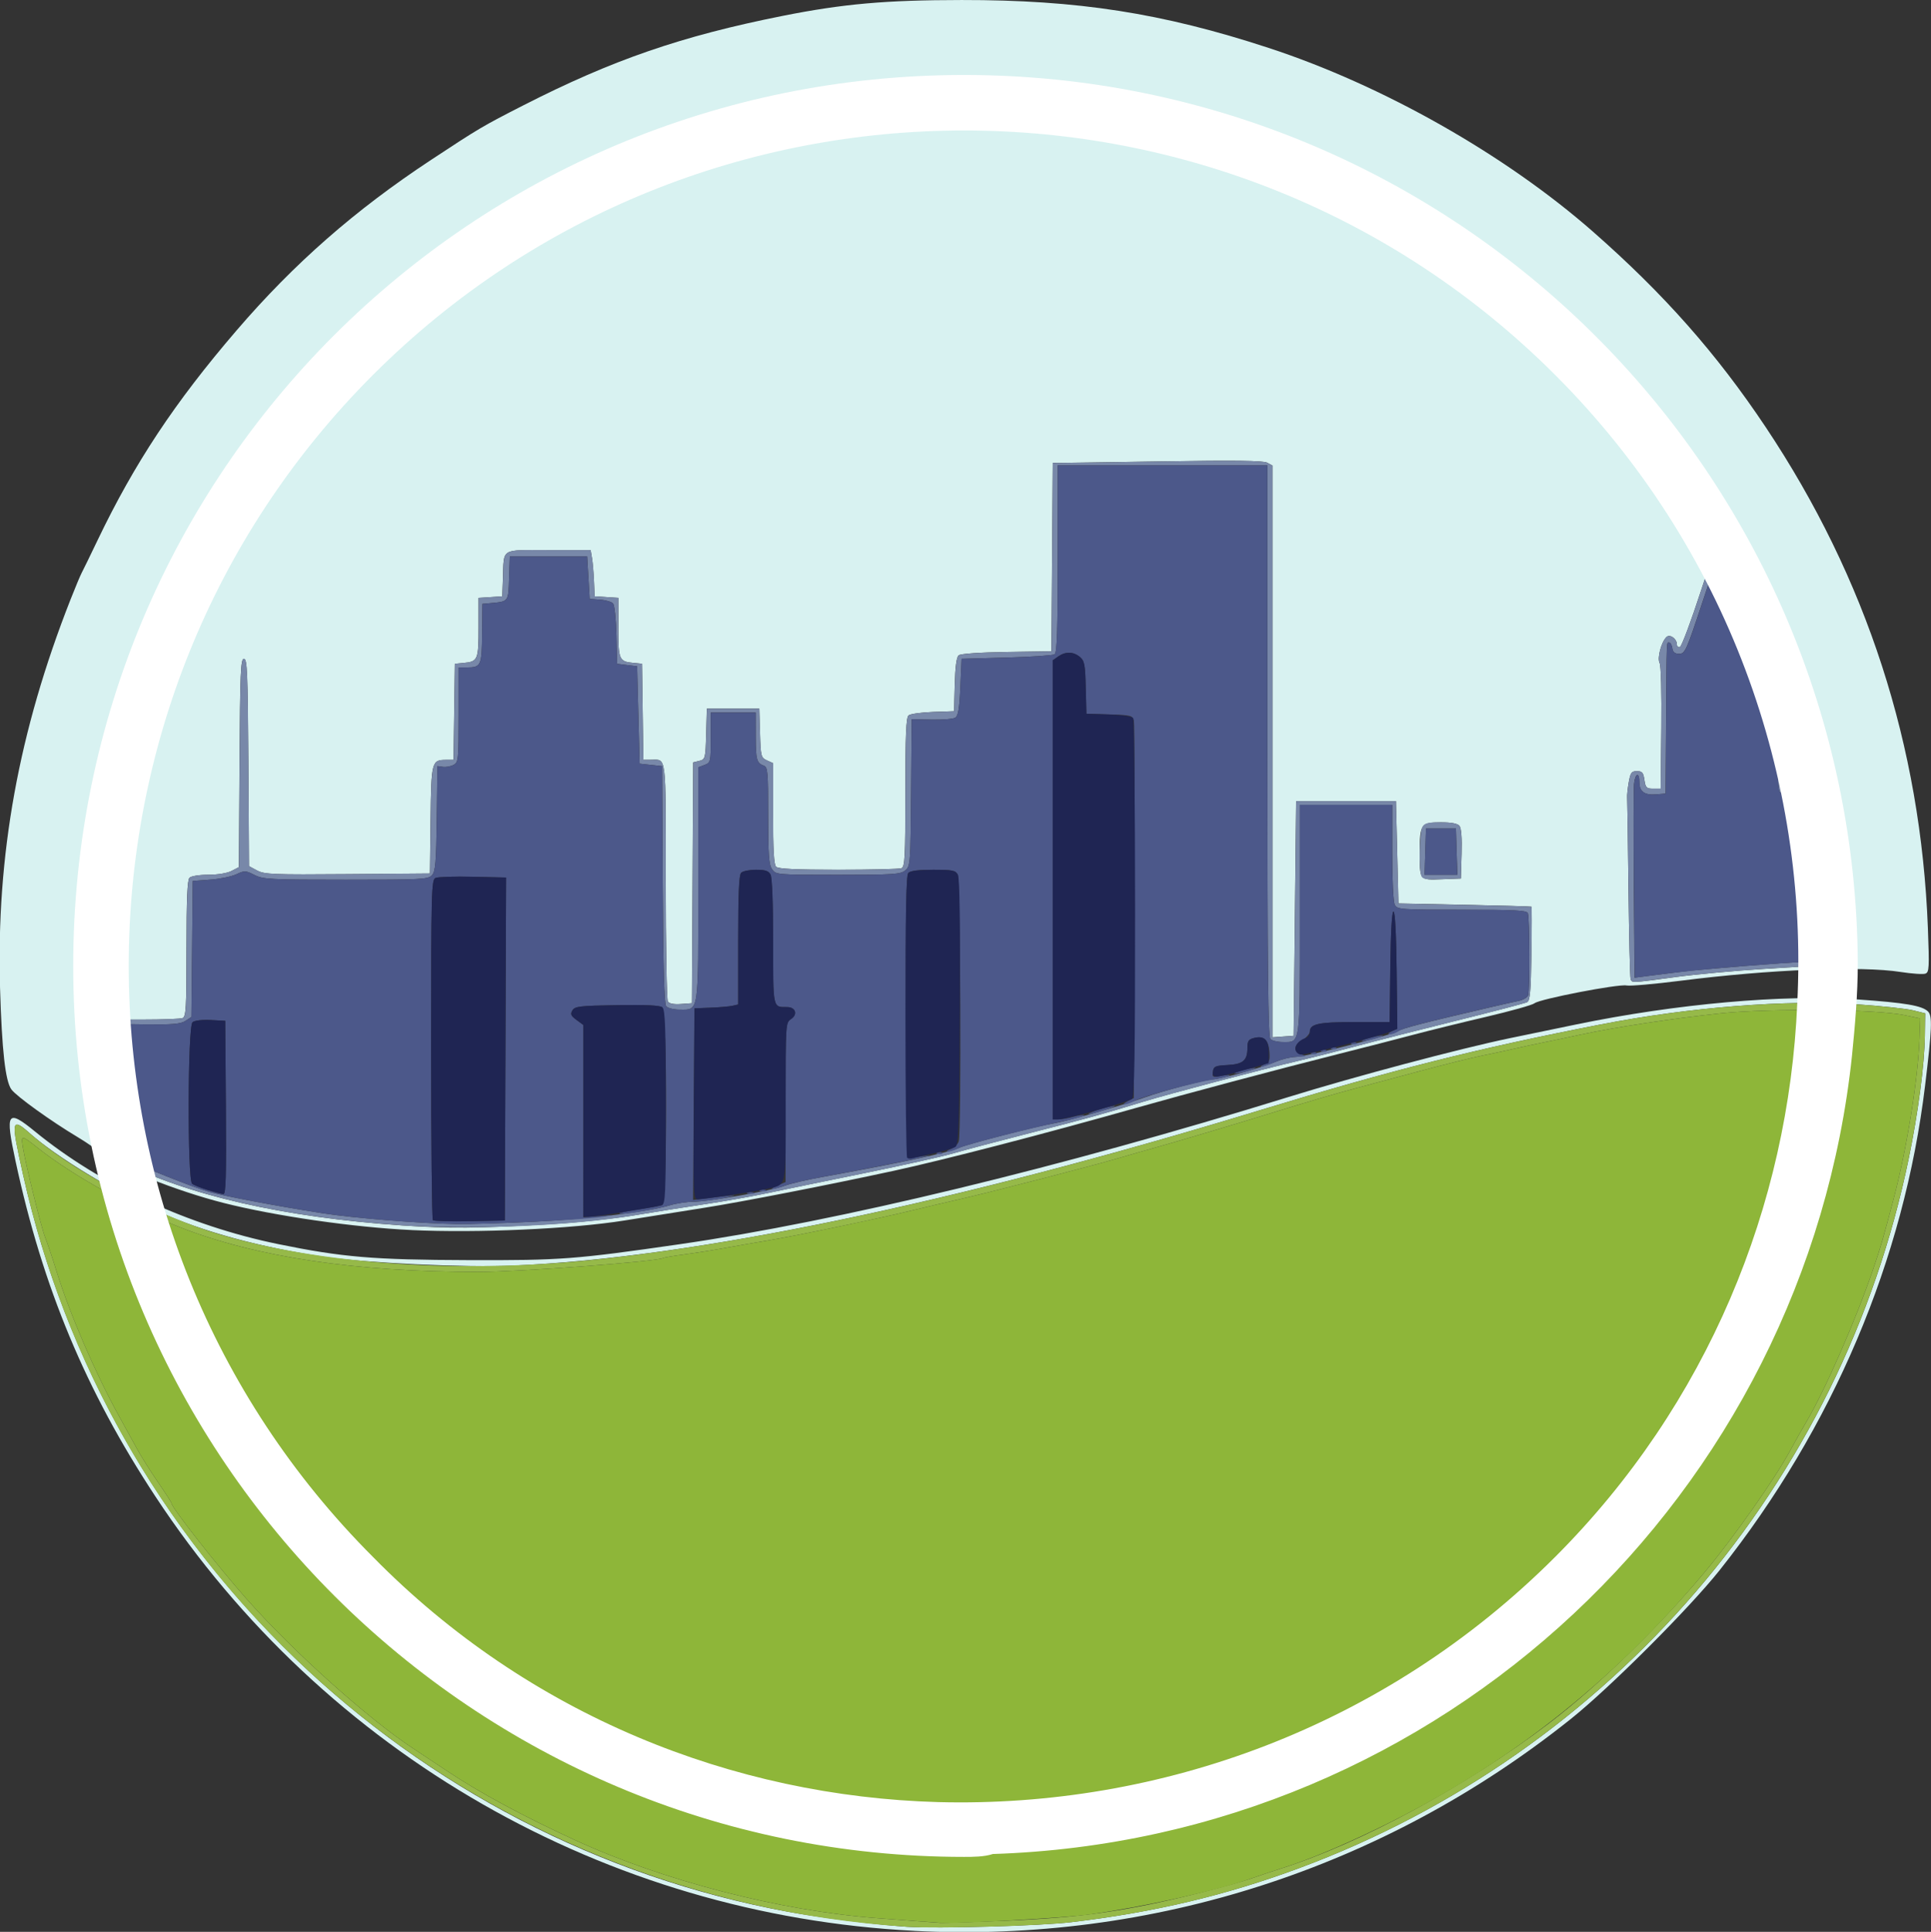 <?xml version="1.0" encoding="UTF-8" standalone="no"?>
<!-- Roman Inozemtsev: https://github.com/mir-one/  -->

<svg
   xmlns:dc="http://purl.org/dc/elements/1.1/"
   xmlns:cc="http://creativecommons.org/ns#"
   xmlns:rdf="http://www.w3.org/1999/02/22-rdf-syntax-ns#"
   xmlns:svg="http://www.w3.org/2000/svg"
   xmlns="http://www.w3.org/2000/svg"
   xmlns:sodipodi="http://sodipodi.sourceforge.net/DTD/sodipodi-0.dtd"
   xmlns:inkscape="http://www.inkscape.org/namespaces/inkscape"
   version="1.1"
   id="Слой_1"
   x="0px"
   y="0px"
   viewBox="0 0 66.978 67"
   xml:space="preserve"
   sodipodi:docname="wB-bg-OK.svg"
   inkscape:version="0.92.3 (2405546, 2018-03-11)"
   width="66.978"
   height="67"><rect x="0" y="0" width="66.978" height="67" fill="#333333" stroke="none"/><defs
     id="defs25">
	
	
	
	
	
	
	
</defs><sodipodi:namedview
     pagecolor="#ffffff"
     bordercolor="#666666"
     borderopacity="1"
     objecttolerance="10"
     gridtolerance="10"
     guidetolerance="10"
     inkscape:pageopacity="0"
     inkscape:pageshadow="2"
     inkscape:window-width="1366"
     inkscape:window-height="691"
     id="namedview23"
     showgrid="false"
     inkscape:zoom="3.6589148"
     inkscape:cx="9.4778191"
     inkscape:cy="39.092415"
     inkscape:window-x="0"
     inkscape:window-y="0"
     inkscape:window-maximized="1"
     inkscape:current-layer="Слой_1" /><style
     type="text/css"
     id="style2">
	.st0{fill:#3F61AC;}
	.st1{fill:#FFFFFF;}
	.st2{fill:#2B388F;}
	.st3{fill:#58595B;}
</style><g
     id="g863"
     transform="matrix(1.108,0,0,1.108,92.222,-7.873)"
     style="stroke-width:0.903"><path
       style="fill:#d8f2f1;stroke-width:0.903"
       d="m -54.614,67.543 c -9.641,-0.493 -18.449,-5.535 -23.755,-13.598 -2.179,-3.311 -3.527,-6.542 -4.376,-10.49 -0.332,-1.543 -0.264,-1.645 0.613,-0.928 2.046,1.672 4.797,2.945 7.606,3.52 2.006,0.411 2.983,0.493 5.963,0.502 2.891,0.009 3.324,-0.024 6.603,-0.497 4.957,-0.716 11.924,-2.4 19.068,-4.61 2.089,-0.646 5.344,-1.511 6.919,-1.839 0.536,-0.111 1.473,-0.306 2.083,-0.431 3.134,-0.646 6.478,-0.944 8.801,-0.783 1.501,0.104 2.029,0.194 2.213,0.378 0.139,0.139 0.123,0.54 -0.092,2.317 -0.658,5.448 -2.887,10.707 -6.429,15.167 -0.946,1.191 -3.443,3.688 -4.664,4.662 -5.851,4.673 -13.101,7.012 -20.553,6.631 z m 4.923,-0.272 c 2.6,-0.309 4.84,-0.841 7.141,-1.696 9.755,-3.626 16.975,-12.036 19.072,-22.216 0.292,-1.417 0.49,-2.925 0.503,-3.823 l 0.01,-0.712 -0.378,-0.094 c -0.208,-0.052 -1.003,-0.137 -1.768,-0.189 -2.183,-0.15 -5.231,0.09 -7.997,0.628 -3.892,0.758 -6.52,1.419 -10.683,2.688 -9.618,2.932 -17.717,4.617 -23.366,4.863 -1.498,0.065 -4.578,-0.078 -5.919,-0.275 -2.006,-0.294 -3.781,-0.777 -5.205,-1.416 -1.397,-0.627 -3.172,-1.705 -3.984,-2.42 -0.622,-0.548 -0.635,-0.48 -0.242,1.28 2.627,11.764 12.087,20.872 23.947,23.058 1.016,0.187 2.735,0.404 3.712,0.468 0.955,0.063 4.174,-0.027 5.158,-0.144 z m -20.67,-21.664 c -1.798,-0.084 -4.259,-0.439 -5.872,-0.848 -1.473,-0.373 -3.367,-1.128 -3.772,-1.504 -0.133,-0.123 -0.488,-0.372 -0.789,-0.552 -0.85,-0.508 -1.925,-1.282 -2.082,-1.497 -0.19,-0.261 -0.297,-1.222 -0.355,-3.165 -0.122,-4.163 0.581,-8.043 2.208,-12.175 0.149,-0.378 0.303,-0.747 0.343,-0.821 0.04,-0.073 0.266,-0.537 0.503,-1.032 1.156,-2.412 2.415,-4.313 4.349,-6.564 1.801,-2.097 3.707,-3.768 6.09,-5.339 1.502,-0.99 1.611,-1.055 2.892,-1.709 2.78,-1.419 4.954,-2.169 8.108,-2.797 1.894,-0.378 3.224,-0.496 5.607,-0.498 3.639,-0.004 6.282,0.408 9.612,1.499 3.576,1.171 7.408,3.342 10.154,5.752 2.222,1.951 3.868,3.813 5.405,6.115 3.16,4.735 4.859,9.978 5.079,15.674 0.048,1.249 0.041,1.39 -0.076,1.435 -0.071,0.027 -0.419,0.004 -0.772,-0.051 -1.237,-0.195 -4.123,-0.08 -6.894,0.274 -0.817,0.104 -1.578,0.171 -1.692,0.148 -0.259,-0.052 -2.721,0.424 -2.88,0.557 -0.065,0.054 -0.75,0.246 -1.524,0.427 -0.774,0.181 -1.793,0.432 -2.266,0.558 -0.473,0.126 -1.545,0.402 -2.384,0.613 -1.887,0.475 -4.725,1.231 -6.33,1.686 -2.76,0.783 -6.006,1.625 -7.541,1.957 -2.091,0.453 -4.76,0.974 -5.939,1.16 -0.688,0.108 -1.813,0.288 -2.501,0.398 -1.652,0.265 -4.596,0.397 -6.682,0.3 z m 4.415,-0.187 c 0.774,-0.044 1.934,-0.168 2.579,-0.275 0.645,-0.108 1.647,-0.266 2.227,-0.352 0.58,-0.086 1.459,-0.242 1.954,-0.347 0.494,-0.105 1.857,-0.385 3.027,-0.623 1.171,-0.238 2.421,-0.517 2.777,-0.62 0.357,-0.103 1.421,-0.385 2.365,-0.626 1.787,-0.456 2.312,-0.601 3.553,-0.981 0.826,-0.253 3.676,-1.005 4.884,-1.288 0.43,-0.101 1.256,-0.311 1.836,-0.466 0.58,-0.155 1.987,-0.513 3.126,-0.795 1.139,-0.282 2.124,-0.539 2.188,-0.572 0.097,-0.049 0.121,-0.314 0.138,-1.516 0.012,-0.801 0.012,-1.464 0,-1.473 -0.012,-0.009 -0.953,-0.035 -2.092,-0.059 l -2.071,-0.042 -0.039,-1.602 -0.039,-1.602 h -1.563 -1.563 l -0.039,3.673 -0.039,3.673 -0.332,0.024 -0.332,0.024 V 30.625 21.676 l -0.166,-0.089 c -0.12,-0.064 -1.02,-0.075 -3.263,-0.04 -1.703,0.027 -3.176,0.048 -3.272,0.047 l -0.175,-0.002 -0.021,2.95 -0.021,2.95 -1.401,0.021 c -0.849,0.013 -1.441,0.054 -1.502,0.105 -0.068,0.056 -0.108,0.355 -0.123,0.916 l -0.022,0.833 -0.66,0.023 c -0.363,0.013 -0.706,0.061 -0.762,0.107 -0.079,0.066 -0.102,0.597 -0.102,2.411 0,2.049 -0.015,2.332 -0.124,2.374 -0.068,0.026 -0.958,0.047 -1.977,0.047 -1.337,0 -1.88,-0.026 -1.947,-0.094 -0.067,-0.067 -0.094,-0.548 -0.094,-1.668 v -1.574 l -0.193,-0.088 c -0.183,-0.083 -0.194,-0.126 -0.215,-0.853 l -0.022,-0.765 h -0.821 -0.821 l -0.022,0.793 c -0.021,0.769 -0.028,0.795 -0.214,0.841 l -0.192,0.048 -0.02,3.769 -0.02,3.769 -0.344,0.025 c -0.222,0.016 -0.367,-0.012 -0.409,-0.078 -0.036,-0.057 -0.066,-1.761 -0.066,-3.787 -10e-4,-4.05 0.033,-3.779 -0.475,-3.779 h -0.226 l -0.021,-1.504 -0.021,-1.504 -0.273,-0.026 c -0.447,-0.042 -0.469,-0.095 -0.469,-1.113 V 25.82 l -0.371,-0.024 -0.371,-0.024 -0.019,-0.469 c -0.011,-0.258 -0.039,-0.583 -0.062,-0.723 l -0.043,-0.254 h -1.323 c -1.524,0 -1.388,-0.086 -1.424,0.899 l -0.02,0.547 -0.371,0.024 -0.371,0.024 v 0.924 c 0,1.018 -0.022,1.07 -0.469,1.113 l -0.273,0.026 -0.021,1.504 -0.021,1.504 h -0.218 c -0.469,0 -0.479,0.034 -0.501,1.876 l -0.02,1.68 -2.579,0.021 c -2.326,0.019 -2.604,0.008 -2.832,-0.115 l -0.253,-0.136 -0.02,-3.245 c -0.018,-2.824 -0.036,-3.245 -0.138,-3.245 -0.102,0 -0.12,0.424 -0.138,3.261 l -0.02,3.261 -0.23,0.119 c -0.135,0.07 -0.435,0.119 -0.726,0.119 -0.282,0 -0.537,0.041 -0.59,0.094 -0.068,0.068 -0.094,0.67 -0.094,2.219 0,1.866 -0.015,2.131 -0.124,2.173 -0.068,0.026 -0.631,0.047 -1.25,0.047 h -1.127 v 2.109 2.109 l 0.397,0.201 c 2.141,1.085 5.131,1.769 8.844,2.023 1.483,0.101 2.34,0.094 4.708,-0.04 z m 35.158,-7.731 c 0.652,-0.087 1.888,-0.201 2.746,-0.254 l 1.56,-0.096 0.039,-2.54 c 0.022,-1.397 0.07,-2.602 0.106,-2.678 0.04,-0.083 0.035,-0.177 -0.013,-0.235 -0.044,-0.053 -0.092,-0.22 -0.106,-0.37 -0.022,-0.232 -0.055,-0.273 -0.221,-0.273 -0.164,0 -0.202,0.044 -0.234,0.274 -0.035,0.243 -0.065,0.274 -0.274,0.274 h -0.234 l -0.021,-1.899 c -0.017,-1.53 3.1e-4,-1.93 0.089,-2.056 0.097,-0.138 0.089,-0.196 -0.064,-0.484 -0.193,-0.364 -0.356,-0.417 -0.472,-0.151 -0.043,0.097 -0.108,0.166 -0.146,0.153 -0.038,-0.013 -0.321,-0.795 -0.629,-1.739 -0.36,-1.102 -0.597,-1.716 -0.664,-1.716 -0.067,0 -0.304,0.612 -0.663,1.713 -0.307,0.942 -0.601,1.728 -0.654,1.745 -0.053,0.018 -0.096,-0.019 -0.096,-0.082 0,-0.179 -0.223,-0.333 -0.329,-0.226 -0.162,0.162 -0.292,0.657 -0.212,0.807 0.044,0.082 0.066,0.931 0.054,2.038 l -0.021,1.898 h -0.234 c -0.208,0 -0.239,-0.03 -0.274,-0.274 -0.033,-0.229 -0.071,-0.274 -0.234,-0.274 -0.17,0 -0.203,0.045 -0.257,0.352 -0.034,0.193 -0.056,0.404 -0.05,0.469 0.006,0.064 0.025,1.348 0.042,2.852 0.017,1.504 0.047,2.779 0.067,2.833 0.046,0.124 -1.7e-4,0.126 1.4,-0.06 z m -6.69,-3.855 c 0.015,-0.501 -0.009,-0.808 -0.068,-0.879 -0.06,-0.073 -0.257,-0.109 -0.586,-0.109 -0.613,0 -0.657,0.063 -0.657,0.926 0,0.897 -0.013,0.882 0.693,0.855 l 0.596,-0.023 z"
       id="path846"
       inkscape:connector-curvature="0" /><path
       style="fill:#7888a9;stroke-width:0.903"
       d="m -70.653,45.46 c -3.713,-0.254 -6.703,-0.938 -8.844,-2.023 l -0.397,-0.201 v -2.109 -2.109 h 1.127 c 0.62,0 1.182,-0.021 1.25,-0.047 0.109,-0.042 0.124,-0.307 0.124,-2.173 0,-1.549 0.025,-2.151 0.094,-2.219 0.053,-0.053 0.308,-0.094 0.59,-0.094 0.291,0 0.591,-0.049 0.726,-0.119 l 0.23,-0.119 0.02,-3.261 c 0.018,-2.838 0.036,-3.261 0.138,-3.261 0.102,0 0.12,0.422 0.138,3.245 l 0.02,3.245 0.253,0.136 c 0.228,0.123 0.506,0.134 2.832,0.115 l 2.579,-0.021 0.02,-1.68 c 0.022,-1.842 0.031,-1.876 0.501,-1.876 h 0.218 l 0.021,-1.504 0.021,-1.504 0.273,-0.026 c 0.447,-0.042 0.469,-0.095 0.469,-1.113 v -0.924 l 0.371,-0.024 0.371,-0.024 0.02,-0.547 c 0.036,-0.985 -0.101,-0.899 1.424,-0.899 h 1.323 l 0.043,0.254 c 0.024,0.14 0.051,0.465 0.062,0.723 l 0.019,0.469 0.371,0.024 0.371,0.024 v 0.924 c 0,1.018 0.022,1.07 0.469,1.113 l 0.273,0.026 0.021,1.504 0.021,1.504 h 0.226 c 0.508,0 0.473,-0.271 0.475,3.779 6.2e-4,2.026 0.03,3.73 0.066,3.787 0.042,0.066 0.187,0.094 0.409,0.078 l 0.344,-0.025 0.02,-3.769 0.02,-3.769 0.192,-0.048 c 0.186,-0.047 0.193,-0.072 0.214,-0.841 l 0.022,-0.793 h 0.821 0.821 l 0.022,0.765 c 0.021,0.727 0.032,0.769 0.215,0.853 l 0.193,0.088 v 1.574 c 0,1.12 0.027,1.601 0.094,1.668 0.068,0.068 0.61,0.094 1.947,0.094 1.019,0 1.909,-0.021 1.977,-0.047 0.109,-0.042 0.124,-0.325 0.124,-2.374 0,-1.813 0.022,-2.345 0.102,-2.411 0.056,-0.046 0.399,-0.095 0.762,-0.107 l 0.66,-0.023 0.022,-0.833 c 0.015,-0.561 0.055,-0.86 0.123,-0.916 0.061,-0.051 0.653,-0.092 1.502,-0.105 l 1.401,-0.021 0.021,-2.95 0.021,-2.95 0.175,0.002 c 0.096,0.001 1.569,-0.02 3.272,-0.047 2.243,-0.035 3.143,-0.025 3.263,0.04 l 0.166,0.089 v 8.95 8.95 l 0.332,-0.024 0.332,-0.024 0.039,-3.673 0.039,-3.673 h 1.563 1.563 l 0.039,1.602 0.039,1.602 2.071,0.042 c 1.139,0.023 2.08,0.05 2.092,0.059 0.012,0.009 0.012,0.672 0,1.473 -0.018,1.202 -0.042,1.467 -0.138,1.516 -0.065,0.032 -1.049,0.29 -2.188,0.572 -1.139,0.282 -2.546,0.64 -3.126,0.795 -0.58,0.155 -1.407,0.365 -1.836,0.466 -1.208,0.284 -4.058,1.036 -4.884,1.288 -1.241,0.38 -1.766,0.525 -3.553,0.981 -0.944,0.241 -2.008,0.522 -2.365,0.626 -0.357,0.103 -1.607,0.382 -2.777,0.62 -1.171,0.238 -2.533,0.518 -3.027,0.623 -0.494,0.105 -1.373,0.261 -1.954,0.347 -0.58,0.086 -1.582,0.244 -2.227,0.352 -1.95,0.325 -5.133,0.463 -7.287,0.315 z m 4.2,-0.116 c 1.696,-0.085 3.511,-0.306 4.189,-0.51 0.203,-0.061 0.531,-0.111 0.729,-0.111 0.465,0 2.486,-0.354 2.873,-0.503 0.164,-0.063 0.684,-0.185 1.157,-0.27 2.478,-0.448 3.977,-0.768 4.299,-0.916 0.255,-0.117 2.441,-0.68 2.999,-0.772 0.39,-0.064 2.174,-0.576 2.822,-0.81 0.564,-0.203 1.907,-0.558 2.113,-0.558 0.222,0 1.518,-0.363 1.965,-0.55 0.201,-0.084 0.478,-0.153 0.615,-0.153 0.315,0 3.03,-0.684 3.239,-0.816 0.139,-0.088 0.783,-0.254 2.891,-0.744 0.344,-0.08 0.737,-0.168 0.873,-0.196 0.136,-0.028 0.268,-0.105 0.294,-0.172 0.057,-0.149 0.05,-2.422 -0.008,-2.573 -0.034,-0.09 -0.404,-0.109 -2.063,-0.109 -1.918,0 -2.025,-0.008 -2.102,-0.151 -0.048,-0.089 -0.081,-0.763 -0.081,-1.641 v -1.49 h -1.446 -1.446 v 3.589 c 0,4.001 0.023,3.835 -0.537,3.835 -0.16,0 -0.334,-0.042 -0.385,-0.094 -0.072,-0.072 -0.094,-2.183 -0.094,-9.026 v -8.932 h -3.282 -3.282 v 2.926 c 0,2.255 -0.022,2.94 -0.098,2.989 -0.054,0.035 -0.731,0.081 -1.504,0.102 l -1.407,0.039 -0.039,0.882 c -0.029,0.666 -0.068,0.901 -0.156,0.959 -0.065,0.042 -0.399,0.07 -0.742,0.063 l -0.625,-0.013 -0.019,2.298 c -0.019,2.232 -0.024,2.302 -0.184,2.435 -0.148,0.122 -0.373,0.137 -2.106,0.137 -1.917,0 -1.942,-0.002 -2.062,-0.174 -0.1,-0.143 -0.122,-0.443 -0.122,-1.683 0,-1.366 -0.013,-1.514 -0.137,-1.559 -0.224,-0.083 -0.252,-0.185 -0.253,-0.941 l -10e-4,-0.723 h -0.703 -0.703 v 0.783 c 0,0.764 -0.005,0.785 -0.195,0.858 l -0.195,0.074 v 3.649 c 0,4.124 0.028,3.935 -0.589,3.935 -0.181,0 -0.369,-0.047 -0.417,-0.105 -0.06,-0.073 -0.093,-1.233 -0.107,-3.81 l -0.02,-3.705 -0.352,-0.039 -0.352,-0.039 -0.039,-1.524 -0.039,-1.524 -0.313,-0.039 -0.313,-0.039 -0.022,-0.894 c -0.012,-0.492 -0.059,-0.938 -0.104,-0.992 -0.045,-0.054 -0.228,-0.109 -0.408,-0.122 l -0.326,-0.024 -0.039,-0.664 -0.039,-0.664 h -1.211 -1.211 l -0.023,0.683 c -0.025,0.749 -0.007,0.726 -0.601,0.78 l -0.233,0.021 -0.01,0.926 c -0.011,1.016 -0.032,1.063 -0.481,1.065 l -0.254,0.001 v 1.482 c 0,1.412 -0.008,1.486 -0.159,1.567 -0.088,0.047 -0.237,0.075 -0.332,0.061 l -0.173,-0.024 -0.021,1.637 c -0.018,1.385 -0.041,1.658 -0.149,1.778 -0.118,0.131 -0.319,0.141 -2.698,0.141 -2.373,0 -2.592,-0.011 -2.862,-0.149 -0.275,-0.14 -0.308,-0.141 -0.563,-0.021 -0.149,0.07 -0.518,0.146 -0.819,0.168 l -0.547,0.041 -0.021,2.129 -0.021,2.129 -0.186,0.122 c -0.148,0.097 -0.4,0.12 -1.23,0.11 l -1.043,-0.013 -0.021,1.999 -0.021,1.999 0.317,0.162 c 0.57,0.291 2.215,0.949 2.734,1.094 0.513,0.143 2.117,0.446 3.556,0.671 0.968,0.152 3.088,0.322 4.181,0.336 0.451,0.006 1.577,-0.027 2.501,-0.074 z m 34.266,-7.596 c -0.02,-0.054 -0.05,-1.329 -0.067,-2.833 -0.017,-1.504 -0.036,-2.788 -0.042,-2.852 -0.006,-0.064 0.016,-0.275 0.05,-0.469 0.053,-0.307 0.086,-0.352 0.257,-0.352 0.164,0 0.202,0.044 0.234,0.274 0.035,0.243 0.065,0.274 0.274,0.274 h 0.234 l 0.021,-1.898 c 0.012,-1.107 -0.01,-1.956 -0.054,-2.038 -0.08,-0.15 0.05,-0.645 0.212,-0.807 0.106,-0.106 0.329,0.047 0.329,0.226 0,0.063 0.043,0.1 0.096,0.082 0.053,-0.018 0.347,-0.803 0.654,-1.745 0.359,-1.101 0.596,-1.713 0.663,-1.713 0.067,0 0.305,0.614 0.664,1.716 0.308,0.944 0.591,1.726 0.629,1.739 0.038,0.013 0.104,-0.056 0.146,-0.153 0.116,-0.265 0.28,-0.213 0.472,0.151 0.153,0.288 0.16,0.346 0.064,0.484 -0.088,0.126 -0.106,0.526 -0.089,2.056 l 0.021,1.899 h 0.234 c 0.208,0 0.239,-0.03 0.274,-0.274 0.033,-0.229 0.071,-0.274 0.234,-0.274 0.166,0 0.199,0.041 0.221,0.273 0.014,0.15 0.062,0.317 0.106,0.37 0.048,0.058 0.054,0.152 0.013,0.235 -0.037,0.076 -0.085,1.281 -0.106,2.678 l -0.039,2.54 -1.56,0.096 c -0.858,0.053 -2.094,0.167 -2.746,0.254 -1.4,0.186 -1.354,0.184 -1.4,0.06 z m 1.565,-0.223 c 0.713,-0.086 3.392,-0.302 3.764,-0.303 l 0.247,-0.001 0.042,-2.52 c 0.023,-1.386 0.044,-2.573 0.048,-2.637 0.003,-0.064 -0.017,-0.249 -0.044,-0.41 -0.052,-0.31 -0.189,-0.405 -0.189,-0.132 0,0.301 -0.146,0.464 -0.417,0.464 -0.14,0 -0.297,-0.042 -0.349,-0.094 -0.108,-0.108 -0.126,-2.784 -0.025,-3.696 0.085,-0.761 -0.13,-1.429 -0.264,-0.821 -0.035,0.161 -0.098,0.234 -0.202,0.234 -0.083,0 -0.151,-0.009 -0.151,-0.02 -6.3e-4,-0.011 -0.26,-0.793 -0.576,-1.739 -0.337,-1.006 -0.596,-1.67 -0.626,-1.6 -0.028,0.066 -0.289,0.839 -0.58,1.719 -0.497,1.503 -0.541,1.6 -0.721,1.6 -0.14,0 -0.199,-0.048 -0.217,-0.176 -0.014,-0.097 -0.058,-0.176 -0.098,-0.176 -0.086,0 -0.079,-0.186 -0.097,2.54 l -0.015,2.188 -0.299,0.025 c -0.363,0.03 -0.522,-0.088 -0.522,-0.386 0,-0.33 -0.135,-0.275 -0.168,0.068 -0.015,0.161 -0.017,1.59 -0.005,3.175 l 0.023,2.882 0.407,-0.054 c 0.224,-0.03 0.688,-0.088 1.032,-0.129 z m -8.118,-3.004 c -0.08,-0.207 -0.055,-1.362 0.032,-1.526 0.067,-0.125 0.166,-0.151 0.577,-0.151 0.329,0 0.526,0.037 0.586,0.109 0.059,0.071 0.083,0.379 0.068,0.879 l -0.022,0.77 -0.596,0.023 c -0.491,0.019 -0.605,6.29e-4 -0.645,-0.104 z m 1.107,-0.759 -0.022,-0.723 h -0.469 -0.469 l -0.022,0.723 -0.022,0.723 h 0.514 0.514 z"
       id="path844"
       inkscape:connector-curvature="0" /><path
       style="fill:#96b949;stroke-width:0.903"
       d="m -54.849,67.416 c -13.515,-0.886 -24.733,-10.428 -27.659,-23.526 -0.393,-1.76 -0.38,-1.828 0.242,-1.28 1.212,1.067 3.651,2.398 5.508,3.006 3.111,1.018 7.633,1.374 11.944,0.939 5.534,-0.558 12.701,-2.159 21.022,-4.696 4.163,-1.269 6.792,-1.931 10.683,-2.688 2.765,-0.539 5.814,-0.778 7.997,-0.628 0.765,0.052 1.56,0.138 1.768,0.189 l 0.378,0.094 -0.01,0.712 c -0.013,0.898 -0.211,2.406 -0.503,3.823 -2.097,10.18 -9.318,18.59 -19.072,22.216 -2.3,0.855 -4.54,1.387 -7.141,1.696 -0.983,0.117 -4.203,0.207 -5.158,0.144 z m 3.048,-0.186 c 2.424,-0.102 3.794,-0.296 6.067,-0.86 0.672,-0.167 1.428,-0.377 1.68,-0.467 0.252,-0.09 0.669,-0.23 0.927,-0.311 2.461,-0.774 5.828,-2.597 8.362,-4.526 1.573,-1.198 3.435,-3.002 4.885,-4.734 0.9,-1.075 2.201,-2.922 2.673,-3.794 0.151,-0.279 0.38,-0.686 0.509,-0.904 0.603,-1.018 1.561,-3.207 2.118,-4.84 0.231,-0.676 0.306,-0.935 0.644,-2.227 0.402,-1.535 0.752,-3.72 0.793,-4.96 l 0.021,-0.623 -0.508,-0.106 c -0.868,-0.181 -4.186,-0.214 -5.705,-0.057 -1.454,0.15 -3.366,0.44 -4.415,0.669 -0.387,0.084 -0.897,0.192 -1.133,0.238 -0.236,0.047 -0.653,0.136 -0.926,0.199 -0.273,0.062 -0.747,0.165 -1.055,0.227 -0.308,0.062 -1.157,0.273 -1.888,0.469 -0.731,0.196 -1.645,0.441 -2.032,0.544 -0.728,0.195 -1.572,0.443 -2.852,0.84 -0.963,0.298 -2.977,0.897 -3.478,1.033 -0.215,0.059 -0.707,0.2 -1.094,0.314 -0.822,0.243 -4.094,1.089 -5.001,1.292 -0.344,0.077 -0.994,0.231 -1.446,0.341 -1.055,0.258 -3.653,0.8 -4.523,0.944 -0.371,0.061 -0.973,0.167 -1.338,0.234 -0.365,0.067 -0.943,0.159 -1.284,0.204 -0.341,0.045 -0.643,0.096 -0.672,0.114 -0.175,0.108 -4.512,0.435 -5.78,0.435 -3.842,0.002 -6.965,-0.466 -9.339,-1.396 -1.532,-0.601 -3.374,-1.627 -4.454,-2.481 -0.522,-0.413 -0.532,-0.414 -0.472,-0.027 0.082,0.522 0.582,2.545 0.699,2.828 0.057,0.137 0.219,0.619 0.359,1.07 0.413,1.328 1.21,3.175 1.937,4.493 0.19,0.344 0.451,0.819 0.58,1.055 0.129,0.236 0.424,0.705 0.656,1.042 0.231,0.337 0.421,0.631 0.421,0.655 0,0.132 1.426,1.95 2.341,2.986 1.465,1.658 3.824,3.774 5.242,4.703 0.235,0.154 0.709,0.469 1.053,0.699 0.989,0.663 2.363,1.405 3.986,2.153 2.766,1.276 6.436,2.223 9.495,2.45 0.623,0.046 1.274,0.095 1.446,0.109 0.172,0.014 0.401,0.03 0.508,0.037 0.107,0.006 1.004,-0.022 1.993,-0.064 z"
       id="path842"
       inkscape:connector-curvature="0" /><path
       style="fill:#8eb639;stroke-width:0.903"
       d="m -54.302,67.257 c -0.172,-0.014 -0.823,-0.063 -1.446,-0.109 -3.059,-0.227 -6.729,-1.174 -9.495,-2.45 -1.623,-0.749 -2.997,-1.491 -3.986,-2.153 -0.344,-0.23 -0.818,-0.545 -1.053,-0.699 -1.417,-0.928 -3.776,-3.045 -5.242,-4.703 -0.915,-1.035 -2.341,-2.854 -2.341,-2.986 0,-0.024 -0.189,-0.318 -0.421,-0.655 -0.231,-0.337 -0.527,-0.805 -0.656,-1.042 -0.129,-0.236 -0.39,-0.711 -0.58,-1.055 -0.728,-1.319 -1.524,-3.165 -1.937,-4.493 -0.14,-0.451 -0.302,-0.933 -0.359,-1.07 -0.117,-0.282 -0.618,-2.306 -0.699,-2.828 -0.06,-0.386 -0.051,-0.386 0.472,0.027 1.08,0.854 2.922,1.88 4.454,2.481 2.373,0.931 5.497,1.398 9.339,1.396 1.268,-5.97e-4 5.605,-0.327 5.78,-0.435 0.029,-0.018 0.331,-0.069 0.672,-0.114 0.341,-0.045 0.919,-0.137 1.284,-0.204 0.365,-0.067 0.968,-0.173 1.338,-0.234 0.87,-0.144 3.468,-0.687 4.523,-0.944 0.451,-0.11 1.102,-0.264 1.446,-0.341 0.907,-0.204 4.18,-1.05 5.001,-1.292 0.387,-0.114 0.879,-0.256 1.094,-0.314 0.5,-0.136 2.515,-0.735 3.478,-1.033 1.28,-0.397 2.125,-0.645 2.852,-0.84 0.387,-0.104 1.301,-0.348 2.032,-0.544 0.731,-0.196 1.58,-0.407 1.888,-0.469 0.308,-0.062 0.782,-0.164 1.055,-0.227 0.273,-0.062 0.689,-0.152 0.926,-0.199 0.236,-0.047 0.746,-0.154 1.133,-0.238 1.049,-0.229 2.961,-0.518 4.415,-0.669 1.519,-0.157 4.837,-0.124 5.705,0.057 l 0.508,0.106 -0.021,0.623 c -0.041,1.24 -0.391,3.425 -0.793,4.96 -0.339,1.292 -0.414,1.551 -0.644,2.227 -0.557,1.633 -1.515,3.822 -2.118,4.84 -0.129,0.218 -0.358,0.624 -0.509,0.904 -0.472,0.872 -1.773,2.72 -2.673,3.794 -2.899,3.462 -6.19,6.045 -10.162,7.976 -1.227,0.596 -2.24,1.018 -3.084,1.283 -0.258,0.081 -0.675,0.221 -0.927,0.311 -1.055,0.376 -3.376,0.891 -5.09,1.131 -0.748,0.105 -4.102,0.292 -4.65,0.259 -0.107,-0.006 -0.336,-0.023 -0.508,-0.037 z"
       id="path840"
       inkscape:connector-curvature="0" /><path
       style="fill:#4c588a;stroke-width:0.903"
       d="m -71.064,45.306 c -0.709,-0.056 -1.641,-0.156 -2.071,-0.224 -1.439,-0.225 -3.043,-0.528 -3.556,-0.671 -0.519,-0.145 -2.163,-0.803 -2.734,-1.094 l -0.317,-0.162 0.021,-1.999 0.021,-1.999 1.043,0.013 c 0.83,0.01 1.081,-0.012 1.23,-0.11 l 0.186,-0.122 0.021,-2.129 0.021,-2.129 0.547,-0.041 c 0.301,-0.022 0.669,-0.098 0.819,-0.168 0.256,-0.12 0.289,-0.119 0.563,0.021 0.269,0.137 0.489,0.149 2.862,0.149 2.378,0 2.579,-0.011 2.698,-0.141 0.108,-0.119 0.131,-0.393 0.149,-1.778 l 0.021,-1.637 0.173,0.024 c 0.095,0.013 0.244,-0.014 0.332,-0.061 0.152,-0.081 0.159,-0.156 0.159,-1.567 v -1.482 l 0.254,-0.001 c 0.449,-0.002 0.47,-0.05 0.481,-1.065 l 0.01,-0.926 0.233,-0.021 c 0.595,-0.055 0.577,-0.031 0.601,-0.78 l 0.023,-0.683 h 1.211 1.211 l 0.039,0.664 0.039,0.664 0.326,0.024 c 0.179,0.013 0.363,0.068 0.408,0.122 0.045,0.054 0.091,0.501 0.104,0.992 l 0.022,0.894 0.313,0.039 0.313,0.039 0.039,1.524 0.039,1.524 0.352,0.039 0.352,0.039 0.02,3.705 c 0.014,2.577 0.047,3.737 0.107,3.81 0.048,0.058 0.235,0.105 0.417,0.105 0.617,0 0.589,0.189 0.589,-3.935 v -3.649 l 0.195,-0.074 c 0.19,-0.072 0.195,-0.094 0.195,-0.858 v -0.783 h 0.703 0.703 l 0.001,0.723 c 10e-4,0.757 0.029,0.858 0.253,0.941 0.124,0.046 0.137,0.194 0.137,1.559 0,1.239 0.022,1.54 0.122,1.683 0.12,0.172 0.145,0.174 2.062,0.174 1.733,0 1.958,-0.015 2.106,-0.137 0.16,-0.133 0.166,-0.203 0.184,-2.435 l 0.019,-2.298 0.625,0.013 c 0.344,0.007 0.678,-0.021 0.742,-0.063 0.088,-0.058 0.127,-0.293 0.156,-0.959 l 0.039,-0.882 1.407,-0.039 c 0.774,-0.021 1.451,-0.068 1.504,-0.102 0.075,-0.049 0.098,-0.734 0.098,-2.989 V 21.67 h 3.282 3.282 v 8.932 c 0,6.843 0.022,8.954 0.094,9.026 0.052,0.052 0.225,0.094 0.385,0.094 0.56,0 0.537,0.167 0.537,-3.835 v -3.589 h 1.446 1.446 v 1.49 c 0,0.878 0.033,1.552 0.081,1.641 0.077,0.143 0.184,0.151 2.102,0.151 1.659,0 2.028,0.02 2.063,0.109 0.058,0.151 0.065,2.424 0.008,2.573 -0.026,0.067 -0.158,0.144 -0.294,0.172 -0.136,0.028 -0.529,0.116 -0.873,0.196 -2.184,0.508 -2.752,0.655 -2.889,0.75 -0.085,0.059 -0.208,0.104 -0.274,0.101 -0.076,-0.003 -0.055,-0.036 0.058,-0.091 l 0.177,-0.085 -0.021,-1.843 c -0.013,-1.179 -0.049,-1.836 -0.099,-1.824 -0.048,0.012 -0.086,0.675 -0.099,1.739 l -0.021,1.719 h -1.098 c -1.122,0 -1.4,0.059 -1.401,0.296 -2.4e-4,0.074 -0.108,0.195 -0.24,0.27 -0.283,0.161 -0.28,0.378 0.007,0.458 0.153,0.043 0.119,0.056 -0.157,0.064 -0.193,0.005 -0.505,0.079 -0.692,0.164 -0.187,0.085 -0.381,0.152 -0.43,0.15 -0.049,-0.003 -0.008,-0.038 0.091,-0.077 0.154,-0.062 0.177,-0.119 0.156,-0.397 -0.028,-0.373 -0.176,-0.506 -0.481,-0.429 -0.172,0.043 -0.207,0.096 -0.207,0.309 0,0.396 -0.135,0.512 -0.625,0.538 -0.385,0.02 -0.433,0.042 -0.456,0.208 -0.025,0.176 -0.01,0.183 0.274,0.13 0.165,-0.031 0.277,-0.033 0.249,-0.005 -0.028,0.028 -0.256,0.082 -0.508,0.121 -0.598,0.091 -2.167,0.516 -2.453,0.664 -0.123,0.064 -0.27,0.115 -0.326,0.115 -0.056,-6.61e-4 -0.014,-0.046 0.094,-0.1 l 0.195,-0.099 0.021,-5.82 c 0.012,-3.201 0.003,-5.898 -0.02,-5.993 -0.039,-0.161 -0.092,-0.174 -0.764,-0.195 l -0.722,-0.022 -0.021,-0.821 c -0.018,-0.724 -0.04,-0.837 -0.184,-0.957 -0.203,-0.169 -0.448,-0.175 -0.676,-0.015 l -0.174,0.122 v 7.185 7.185 l 0.176,-5.98e-4 c 0.097,0 0.311,-0.038 0.476,-0.084 0.165,-0.046 0.318,-0.066 0.338,-0.045 0.021,0.021 -0.237,0.096 -0.574,0.167 -1.224,0.259 -3.154,0.754 -3.365,0.864 -0.119,0.062 -0.269,0.11 -0.334,0.107 -0.065,-0.003 -0.024,-0.04 0.09,-0.081 0.114,-0.042 0.228,-0.153 0.253,-0.248 0.085,-0.316 0.054,-8.182 -0.033,-8.344 -0.071,-0.132 -0.169,-0.151 -0.772,-0.151 -0.488,0 -0.717,0.031 -0.779,0.106 -0.064,0.077 -0.083,1.324 -0.068,4.513 0.018,3.861 0.035,4.405 0.137,4.397 0.065,-0.005 0.258,-0.031 0.43,-0.056 0.798,-0.117 -1.331,0.321 -3.204,0.66 -0.473,0.086 -0.992,0.207 -1.154,0.269 -0.377,0.145 -0.569,0.143 -0.233,-0.003 l 0.254,-0.11 v -2.495 c 0,-2.475 10e-4,-2.496 0.17,-2.608 0.217,-0.144 0.142,-0.375 -0.122,-0.375 -0.454,0 -0.439,0.074 -0.439,-2.045 0,-1.195 -0.031,-2.009 -0.081,-2.102 -0.063,-0.117 -0.165,-0.151 -0.453,-0.151 -0.205,0 -0.415,0.042 -0.466,0.094 -0.068,0.068 -0.094,0.646 -0.094,2.108 v 2.015 l -0.176,0.04 c -0.097,0.022 -0.404,0.049 -0.684,0.06 l -0.508,0.02 -0.021,3 -0.021,3 0.372,-0.046 c 0.991,-0.124 1.159,-0.128 0.607,-0.017 -0.301,0.061 -0.725,0.112 -0.943,0.115 -0.218,0.003 -0.57,0.056 -0.781,0.119 -0.455,0.135 -1.515,0.306 -1.567,0.254 -0.02,-0.02 0.25,-0.078 0.6,-0.13 0.35,-0.051 0.686,-0.112 0.746,-0.135 0.162,-0.062 0.163,-6.057 0.002,-6.191 -0.074,-0.062 -0.518,-0.083 -1.418,-0.068 -1.166,0.019 -1.319,0.037 -1.396,0.163 -0.072,0.117 -0.05,0.169 0.128,0.3 l 0.215,0.158 v 3.011 3.011 l 0.527,-0.042 c 0.507,-0.041 0.51,-0.04 0.098,0.025 -0.585,0.091 -3.6,0.238 -4.611,0.225 -0.451,-0.006 -1.401,-0.056 -2.11,-0.112 z m 3.654,-5.365 0.02,-5.368 -1.036,-0.024 c -0.57,-0.013 -1.098,0.004 -1.173,0.037 -0.128,0.058 -0.137,0.389 -0.137,5.36 0,2.914 0.024,5.323 0.054,5.352 0.03,0.03 0.548,0.044 1.153,0.033 l 1.099,-0.022 z m -8.752,1.832 -0.021,-2.716 -0.456,-0.024 c -0.269,-0.014 -0.501,0.014 -0.567,0.068 -0.153,0.127 -0.165,4.933 -0.013,5.056 0.097,0.079 0.79,0.307 0.978,0.323 0.078,0.006 0.094,-0.558 0.078,-2.707 z m 16.332,2.664 c 0.054,-0.022 0.142,-0.022 0.195,0 0.054,0.022 0.01,0.039 -0.098,0.039 -0.107,0 -0.151,-0.018 -0.098,-0.039 z m 0.391,-0.078 c 0.054,-0.022 0.142,-0.022 0.195,0 0.054,0.022 0.01,0.039 -0.098,0.039 -0.107,0 -0.151,-0.018 -0.098,-0.039 z m 5.553,-1.174 c 0.056,-0.023 0.124,-0.02 0.15,0.006 0.026,0.026 -0.02,0.044 -0.103,0.041 -0.091,-0.004 -0.11,-0.022 -0.047,-0.047 z m 4.941,-1.31 c 0.152,-0.056 0.398,-0.123 0.547,-0.149 0.149,-0.026 0.06,0.022 -0.198,0.106 -0.521,0.17 -0.782,0.202 -0.349,0.043 z m 4.413,-1.205 c 0.086,-0.038 0.279,-0.091 0.43,-0.118 0.188,-0.034 0.225,-0.028 0.117,0.019 -0.086,0.038 -0.279,0.091 -0.43,0.118 -0.188,0.034 -0.225,0.028 -0.117,-0.019 z m 2.369,-0.611 c 0.056,-0.023 0.124,-0.02 0.15,0.006 0.026,0.026 -0.02,0.044 -0.103,0.041 -0.091,-0.004 -0.11,-0.022 -0.047,-0.047 z m 0.313,-0.078 c 0.056,-0.023 0.124,-0.02 0.15,0.006 0.026,0.026 -0.02,0.044 -0.103,0.041 -0.091,-0.004 -0.11,-0.022 -0.047,-0.047 z m 0.313,-0.078 c 0.056,-0.023 0.124,-0.02 0.15,0.006 0.026,0.026 -0.02,0.044 -0.103,0.041 -0.091,-0.004 -0.11,-0.022 -0.047,-0.047 z m 0.625,-0.156 c 0.056,-0.023 0.124,-0.02 0.15,0.006 0.026,0.026 -0.02,0.044 -0.103,0.041 -0.091,-0.004 -0.11,-0.022 -0.047,-0.047 z m 0.366,-0.092 c 0.086,-0.038 0.279,-0.091 0.43,-0.118 0.188,-0.034 0.225,-0.028 0.117,0.019 -0.086,0.038 -0.279,0.091 -0.43,0.118 -0.188,0.034 -0.225,0.028 -0.117,-0.019 z m 8.463,-4.827 c -0.013,-1.585 -0.011,-3.013 0.005,-3.175 0.032,-0.343 0.168,-0.398 0.168,-0.068 0,0.298 0.159,0.416 0.522,0.386 l 0.298,-0.025 0.015,-2.188 c 0.018,-2.726 0.011,-2.54 0.097,-2.54 0.04,0 0.084,0.079 0.098,0.176 0.018,0.128 0.077,0.176 0.217,0.176 0.18,0 0.224,-0.097 0.721,-1.6 0.291,-0.88 0.552,-1.654 0.58,-1.719 0.029,-0.07 0.289,0.594 0.626,1.6 0.316,0.946 0.576,1.728 0.576,1.739 6.3e-4,0.011 0.069,0.02 0.151,0.02 0.103,0 0.166,-0.073 0.202,-0.234 0.134,-0.609 0.349,0.059 0.264,0.821 -0.101,0.912 -0.083,3.588 0.025,3.696 0.052,0.052 0.209,0.094 0.349,0.094 0.271,0 0.417,-0.163 0.417,-0.464 0,-0.274 0.136,-0.178 0.189,0.132 0.027,0.161 0.047,0.346 0.044,0.41 -0.003,0.064 -0.024,1.251 -0.048,2.637 l -0.042,2.52 -0.247,0.001 c -0.136,6.29e-4 -0.898,0.052 -1.693,0.115 -1.337,0.105 -2.054,0.179 -3.103,0.318 l -0.407,0.054 -0.023,-2.882 z m -6.532,-1.065 0.022,-0.723 h 0.469 0.469 l 0.022,0.723 0.022,0.723 h -0.514 -0.514 z"
       id="path837"
       inkscape:connector-curvature="0" /><path
       style="fill:#1f2553;stroke-width:0.903"
       d="m -69.682,45.299 c -0.03,-0.03 -0.054,-2.438 -0.054,-5.352 0,-4.97 0.008,-5.302 0.137,-5.36 0.075,-0.034 0.603,-0.051 1.173,-0.037 l 1.036,0.024 -0.02,5.368 -0.02,5.368 -1.099,0.022 c -0.604,0.012 -1.123,-0.003 -1.153,-0.033 z m 4.713,-3.108 v -3.002 l -0.215,-0.158 c -0.178,-0.131 -0.2,-0.183 -0.128,-0.3 0.077,-0.126 0.231,-0.144 1.396,-0.163 0.9,-0.015 1.344,0.007 1.418,0.068 0.088,0.073 0.108,0.637 0.108,3.123 0,2.821 -0.01,3.036 -0.137,3.074 -0.217,0.065 -2.072,0.36 -2.266,0.36 l -0.176,5.98e-4 z m 3.457,-0.534 0.021,-2.989 0.508,-0.02 c 0.279,-0.011 0.587,-0.038 0.684,-0.06 l 0.176,-0.04 v -2.015 c 0,-1.463 0.026,-2.04 0.094,-2.108 0.052,-0.052 0.261,-0.094 0.466,-0.094 0.288,0 0.391,0.034 0.453,0.151 0.05,0.093 0.081,0.907 0.081,2.102 0,2.119 -0.016,2.045 0.439,2.045 0.264,0 0.34,0.231 0.122,0.375 -0.169,0.112 -0.17,0.133 -0.17,2.601 0,2.804 0.055,2.567 -0.635,2.722 -0.416,0.093 -1.916,0.319 -2.115,0.319 -0.137,0 -0.143,-0.134 -0.123,-2.989 z m -15.218,2.699 c -0.215,-0.065 -0.435,-0.153 -0.488,-0.197 -0.152,-0.123 -0.14,-4.929 0.013,-5.056 0.065,-0.054 0.298,-0.082 0.567,-0.068 l 0.456,0.024 0.021,2.716 c 0.016,2.149 -2e-5,2.714 -0.078,2.707 -0.054,-0.004 -0.275,-0.061 -0.489,-0.126 z m 21.895,-1.011 c -0.029,-0.029 -0.053,-2.027 -0.053,-4.44 0,-3.308 0.023,-4.41 0.094,-4.48 0.059,-0.059 0.35,-0.094 0.779,-0.094 0.603,0 0.695,0.019 0.768,0.155 0.056,0.105 0.076,1.488 0.061,4.301 -0.019,3.585 -0.037,4.156 -0.139,4.219 -0.065,0.04 -0.363,0.128 -0.664,0.196 -0.301,0.067 -0.602,0.139 -0.67,0.159 -0.068,0.02 -0.147,0.013 -0.176,-0.016 z m 4.558,-8.384 v -7.185 l 0.174,-0.122 c 0.228,-0.16 0.473,-0.154 0.676,0.015 0.145,0.121 0.166,0.234 0.184,0.957 l 0.021,0.821 0.701,0.023 c 0.44,0.014 0.723,0.058 0.761,0.117 0.033,0.052 0.06,2.736 0.061,5.965 9.4e-4,4.604 -0.02,5.888 -0.097,5.949 -0.125,0.1 -2.072,0.644 -2.305,0.644 l -0.176,-3.5e-5 z m 5.016,5.681 c 0.022,-0.155 0.077,-0.179 0.455,-0.199 0.49,-0.026 0.625,-0.142 0.625,-0.538 0,-0.213 0.035,-0.266 0.207,-0.309 0.319,-0.08 0.457,0.054 0.457,0.447 v 0.341 l -0.742,0.21 c -0.948,0.268 -1.034,0.272 -1.002,0.048 z m 2.593,-0.646 c -0.054,-0.141 0.084,-0.326 0.292,-0.392 0.082,-0.026 0.149,-0.114 0.149,-0.196 0,-0.252 0.261,-0.31 1.4,-0.31 h 1.098 l 0.021,-1.739 c 0.013,-1.11 0.049,-1.732 0.099,-1.719 0.049,0.012 0.086,0.711 0.099,1.846 l 0.021,1.826 -0.216,0.084 c -0.442,0.171 -2.575,0.718 -2.803,0.718 -0.063,0 -0.135,-0.053 -0.16,-0.118 z"
       id="path835"
       inkscape:connector-curvature="0" /></g><path
     style="fill:#ffffff"
     inkscape:connector-curvature="0"
     class="st2"
     d="M 33.439,2.6 C 16.339,2.6 2.539,16.4 2.539,33.5 c 0,17.1 13.9,30.9 30.9,30.9 0.3,0 0.7,0 1,-0.1 15.6,-0.5 28.2,-12.5 29.8,-27.7 0.1,-1 0.2,-2.1 0.2,-3.2 -0.1,-17 -13.9,-30.8 -31,-30.8 z M 53.939,54 c -5.9,5.9 -13.7,8.7 -21.4,8.5 -7.1,-0.2 -14.2,-3 -19.6,-8.5 -11.3,-11.3 -11.3,-29.7 0,-41 11.3,-11.3 29.7,-11.3 41,0 6,6 8.8,14 8.4,21.8 -0.3,7 -3.1,13.9 -8.4,19.2 z"
     id="path845" /><style
     id="style2-6"
     type="text/css">
	.st0{fill:#ED443E;}
	.st1{fill:#C2232F;}
</style><style
     id="style837"
     type="text/css">
	.st0{fill:#F6921E;}
	.st1{fill:#F05A28;}
	.st2{fill:#FFFFFF;}
	.st3{fill:#58595B;}
</style><style
     id="style2-3"
     type="text/css">
	.st0{fill:#ED443E;}
	.st1{fill:#C2232F;}
</style></svg>